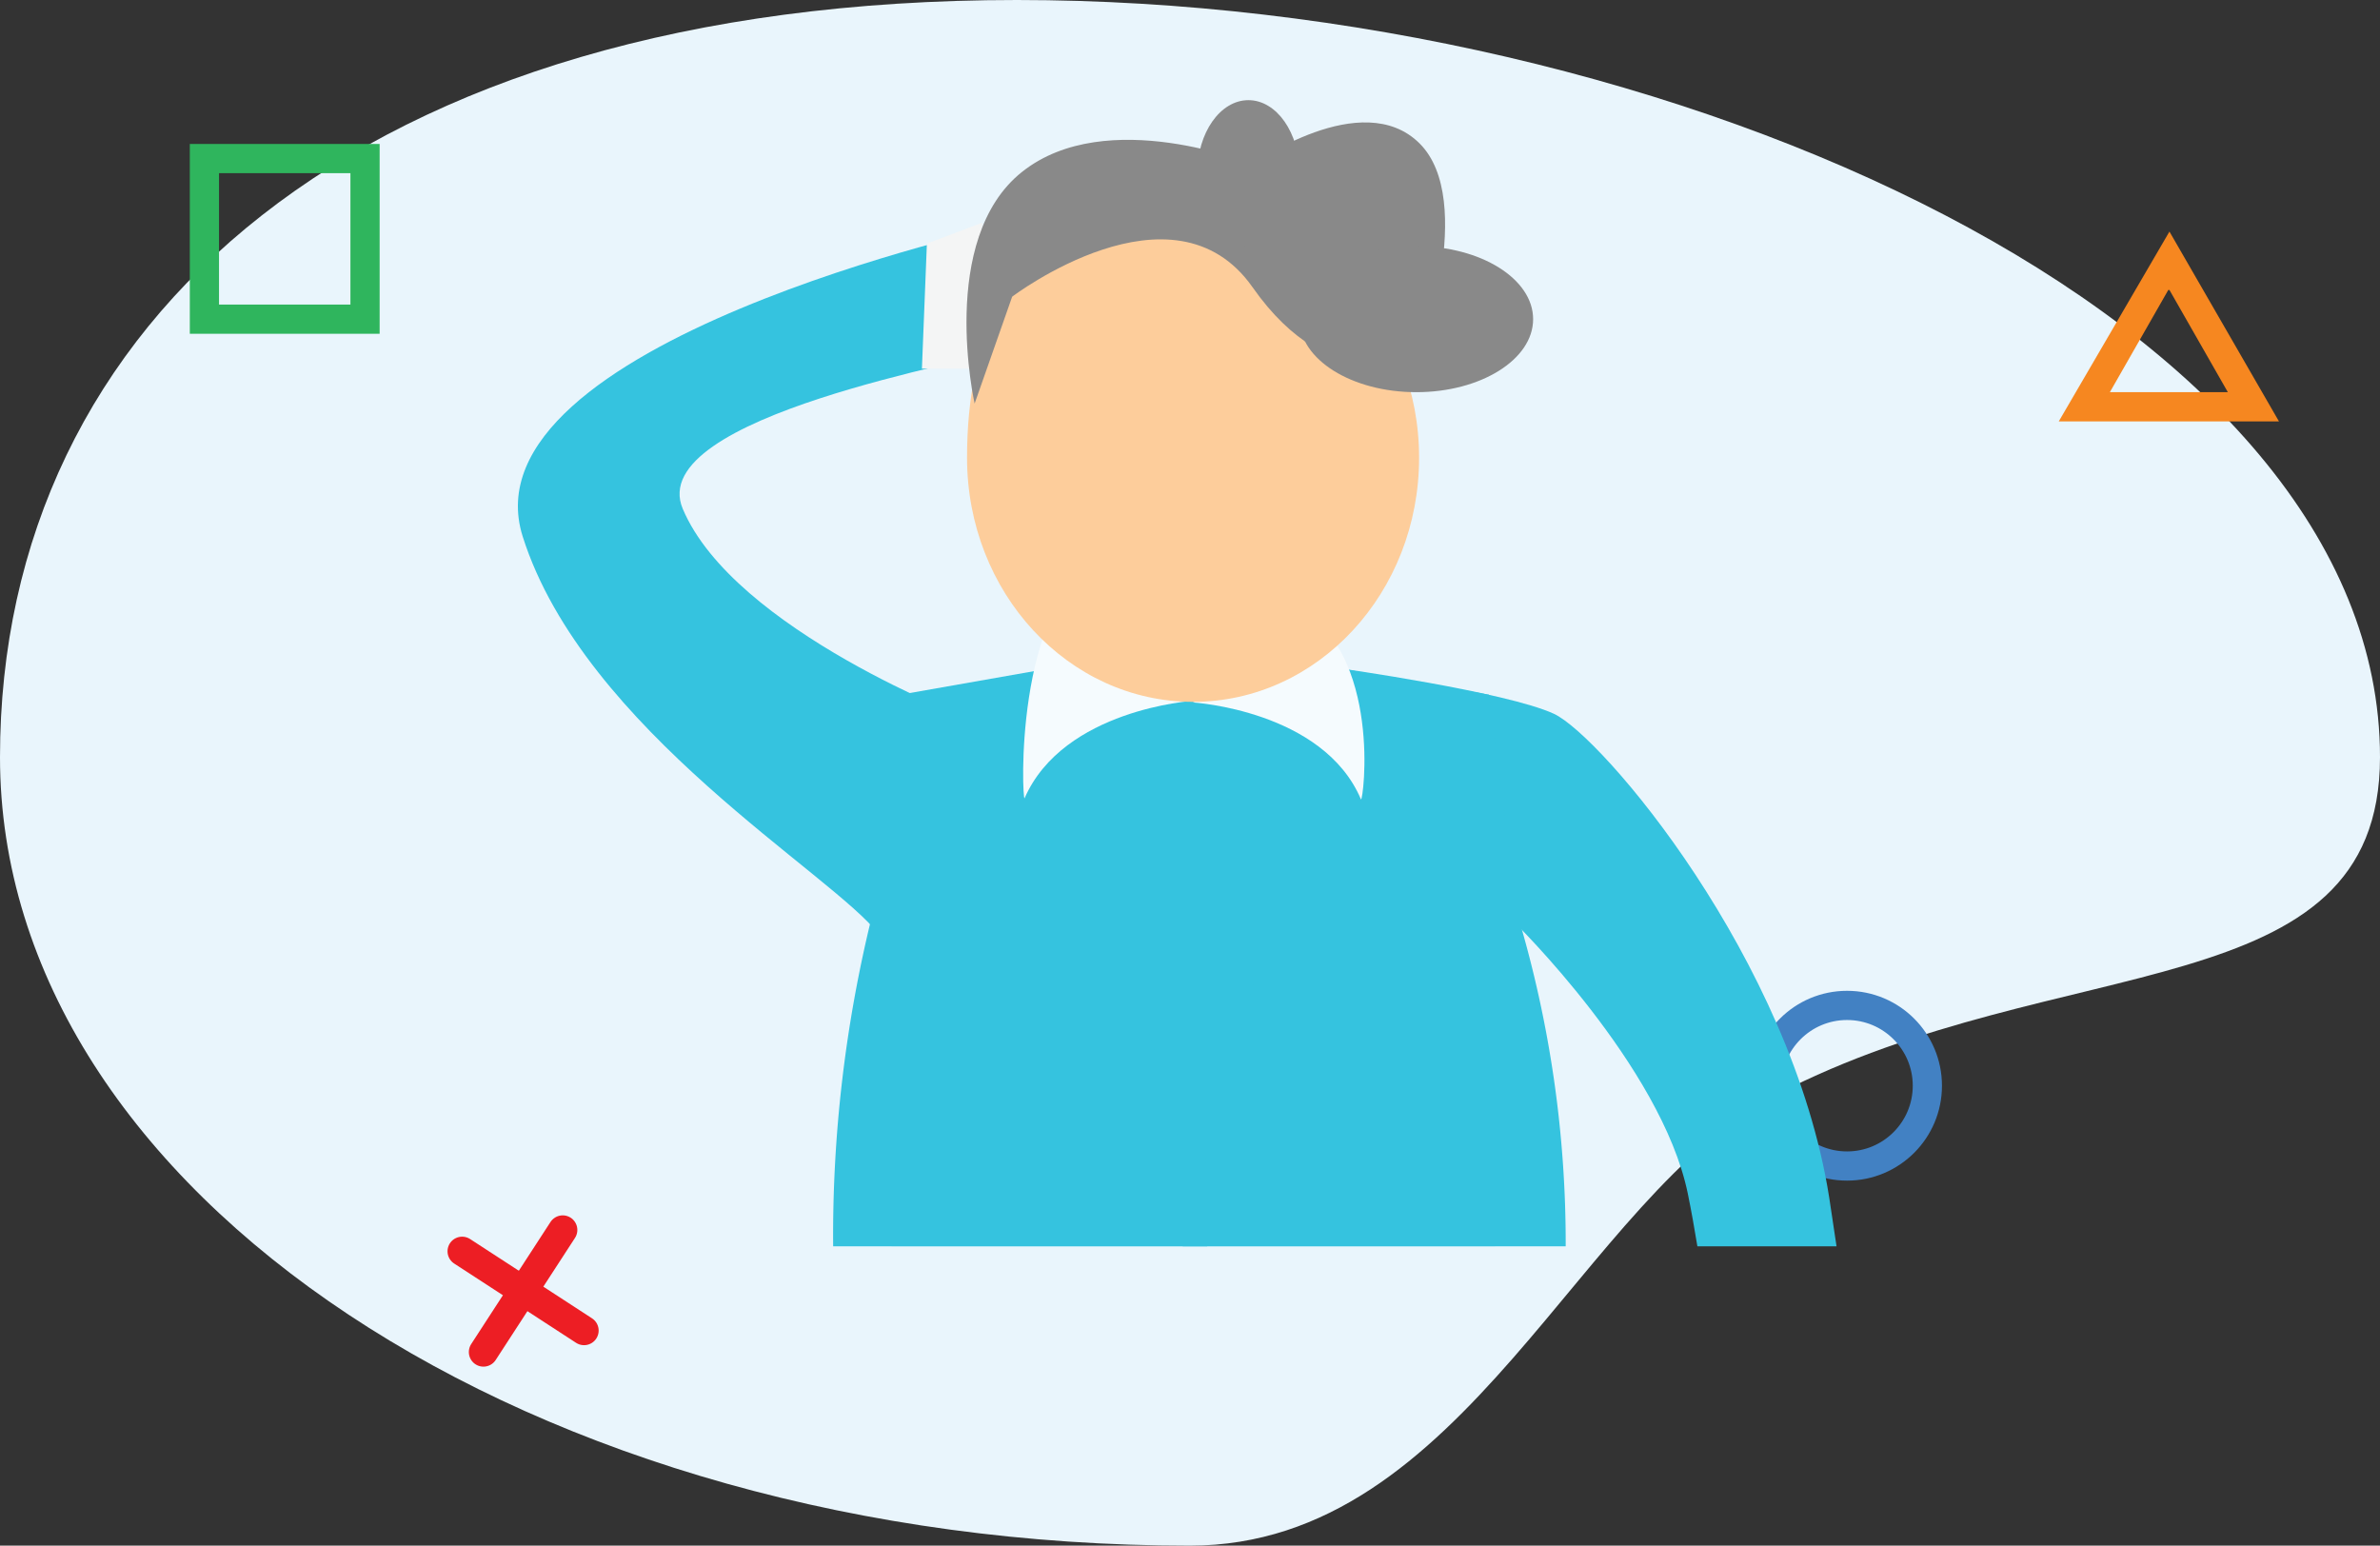 <svg xmlns="http://www.w3.org/2000/svg" viewBox="0 0 163 105.86"><rect x="0" y="0" width="163" height="105.86" fill="#333333" stroke="none"/><title>report_problem_man</title><g id="Layer_2" data-name="Layer 2"><g id="Layer_1-2" data-name="Layer 1"><g id="Group_3030" data-name="Group 3030"><g id="Group_2374" data-name="Group 2374"><g id="Group_2228" data-name="Group 2228"><g id="Group_1954" data-name="Group 1954"><path id="Path_1298" data-name="Path 1298" d="M69.64,0C114.65,0,163,22,163,51.86c0,17.3-21.91,13.06-41.26,23.07-13.57,7-21.34,30.93-40.24,30.93-45,0-81.5-24.18-81.5-54S24.62,0,69.64,0Z" style="fill:#e9f5fc"/><g id="Group_1952" data-name="Group 1952"><g id="Ellipse_132" data-name="Ellipse 132"><circle cx="126.5" cy="74.36" r="6.5" style="fill:none"/><circle cx="126.5" cy="74.36" r="5.5" style="fill:none;stroke:#4281c3;stroke-width:2px"/></g><g id="Polygon_13" data-name="Polygon 13"><path d="M148.5,15.86l7.5,13H141Z" style="fill:none"/><path d="M148.5,19.86l-4,7h8.08l-4-7m0-4,7.5,13H141Z" style="fill:#f68720"/></g><g id="Rectangle_487" data-name="Rectangle 487"><rect x="13" y="9.86" width="13" height="13" style="fill:none"/><rect x="14" y="10.86" width="11" height="11" style="fill:none;stroke:#2fb55d;stroke-width:2px"/></g><g id="Group_1899" data-name="Group 1899"><path id="Path_1288" data-name="Path 1288" d="M40,91.13,31.65,85.7" style="fill:none;stroke:#ed1e24;stroke-linecap:round;stroke-miterlimit:4.002;stroke-width:2.001px"/><path id="Path_1289" data-name="Path 1289" d="M38.54,84.24,33.11,92.6" style="fill:none;stroke:#ed1e24;stroke-linecap:round;stroke-miterlimit:4.002;stroke-width:2.001px"/></g></g></g></g></g><g id="Group_3028" data-name="Group 3028"><g id="Group_3024" data-name="Group 3024"><path id="path586" d="M46.76,34.85c-2.69-6.36,20.4-10.17,22-10.92V15.45S31.6,23.5,35.8,36.75,57.13,59.92,60.19,64c2,2.68,13.58-2.92,13.58-2.92L66.49,49.29s-16.2-6.1-19.73-14.44" style="fill:#35c3df"/><path id="path588" d="M89,46.27l-13.82-.51L61.07,51.09V85.35h41.31V51.09L89,46.27" style="fill:#35c3df"/><path id="path622" d="M61.71,47.57l-2.85,6.52.85,8.68a91.46,91.46,0,0,0-2.65,22.59H82.68L72,45.76,61.71,47.57" style="fill:#35c3df"/><path id="path626" d="M106.43,48.89c-3.26-1.51-14.76-3.13-14.76-3.13l12,17.36S113.78,73,115.59,81.73c.24,1.18.46,2.4.66,3.63h9.53c-.16-1.06-.32-2.17-.5-3.33-2.58-16.36-15.59-31.62-18.85-33.14" style="fill:#35c3df"/><path id="path628" d="M101.91,47.57,91.67,45.76,81,85.36h26.23a78.18,78.18,0,0,0-3.26-22.59l-2-15.2" style="fill:#35c3df"/></g><path id="path582" d="M63.48,16.69l-.34,8.56,3.59,0,.55-10-3.8,1.43" style="fill:#f4f5f5"/><g id="Group_3026" data-name="Group 3026"><path id="Path_815" data-name="Path 815" d="M88.82,41.49s4.32,2.35-7.13,6.62c0,0,8.93.53,11.52,6.64C93.37,54.9,94.69,44.78,88.82,41.49Z" style="fill:#f5fbfe"/><path id="Path_816" data-name="Path 816" d="M75.3,38.25C69.43,41.53,70,54.9,70.17,54.67,72.84,48.57,81.69,48,81.69,48,70.24,43.84,75.3,38.25,75.3,38.25Z" style="fill:#f5fbfe"/></g><g id="Group_3027" data-name="Group 3027"><g id="Group_2116" data-name="Group 2116"><g id="Group_2104" data-name="Group 2104"><path id="Path_1476" data-name="Path 1476" d="M81.71,14.63c8.55,0,15.48,7.49,15.48,16.72S90.26,48.07,81.71,48.07,66.23,40.58,66.23,31.35c0-4,.67-8.33,3-11.51C71.87,16.35,76.83,14.63,81.71,14.63Z" style="fill:#fdcd9b"/></g></g><g id="Group_2117" data-name="Group 2117"><path id="Path_1318" data-name="Path 1318" d="M66.75,27.64S64.2,16.38,70,11.77s15.78-.52,15.78-.52S93.28,5.9,97.22,9.82s0,14.69,0,14.69-6,2.92-11.43-4.83-16.47.64-16.47.64Z" style="fill:#898989"/><ellipse id="Ellipse_158" data-name="Ellipse 158" cx="85.5" cy="11.86" rx="3.5" ry="5" style="fill:#898989"/><ellipse id="Ellipse_159" data-name="Ellipse 159" cx="97" cy="21.86" rx="8" ry="5" style="fill:#898989"/></g></g></g></g></g></g></svg>